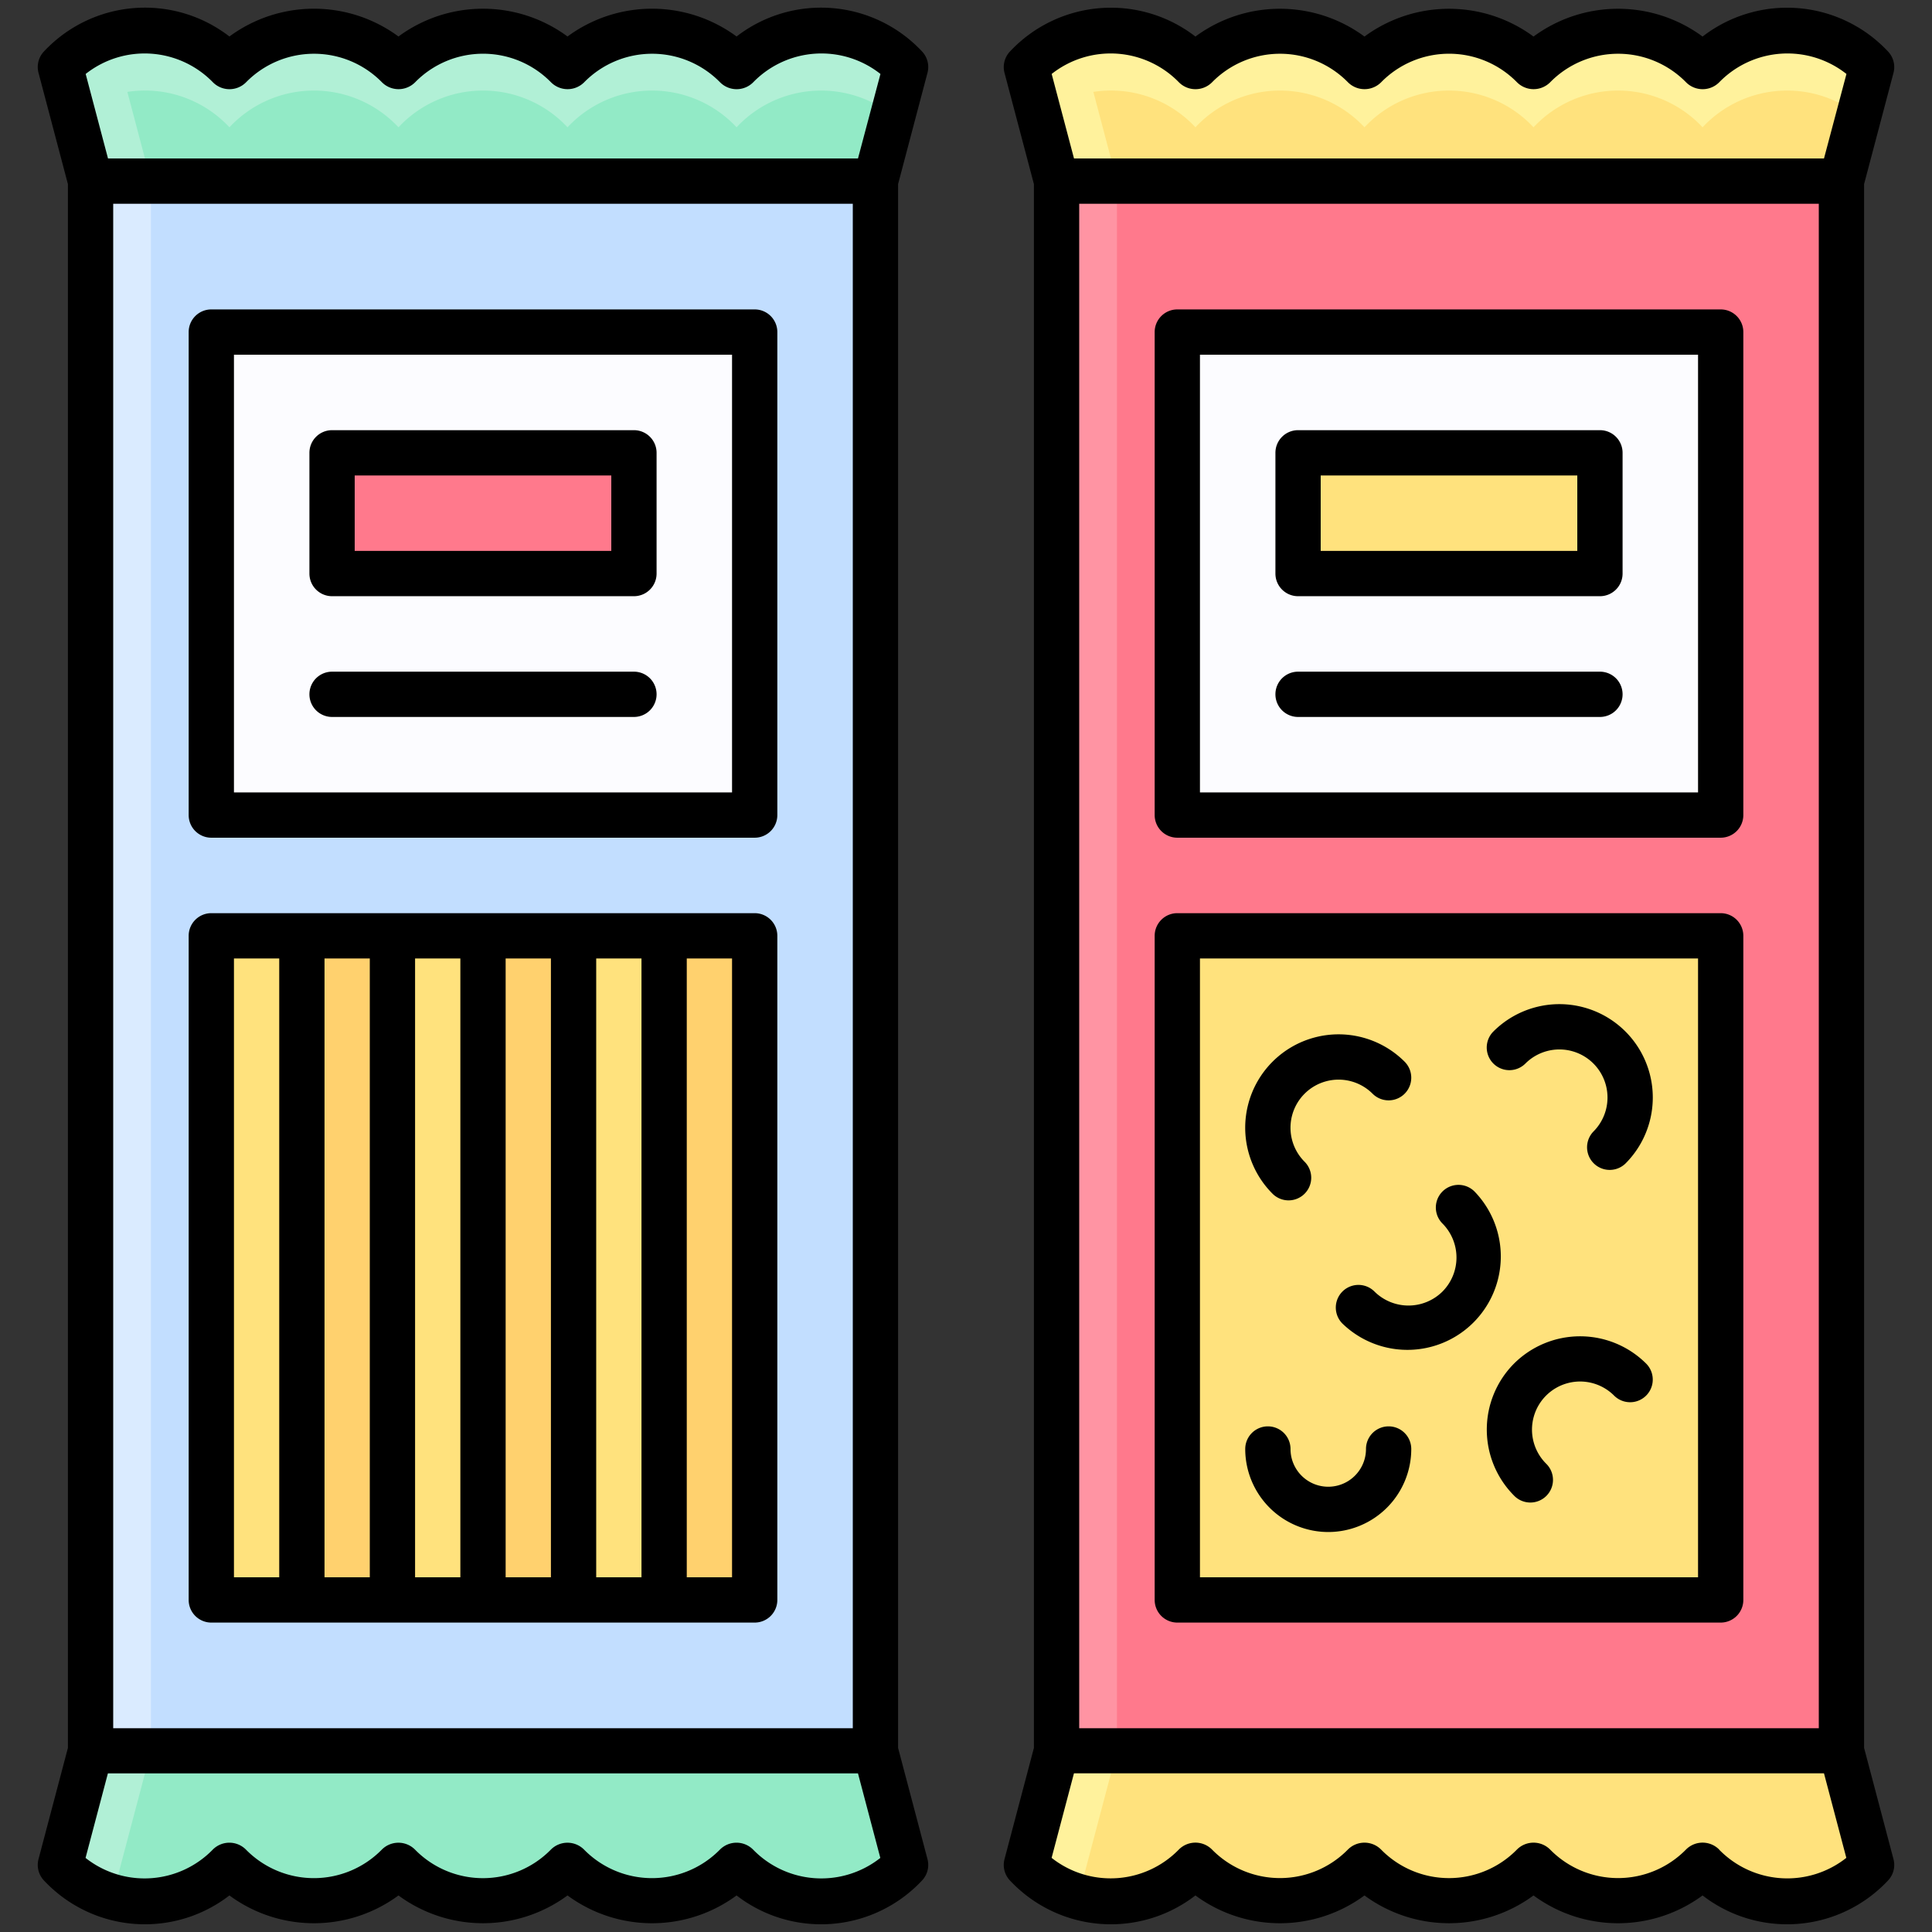 <svg id="Filled_Expand" viewBox="0 0 64 64" xmlns="http://www.w3.org/2000/svg" data-name="Filled Expand"><rect x="0" y="0" width="64" height="64" fill="#333333" stroke="none"/><path d="m62 2.217a3.829 3.829 0 0 0 -5.6 0 3.829 3.829 0 0 0 -5.6 0 3.829 3.829 0 0 0 -5.6 0 3.829 3.829 0 0 0 -5.6 0 3.829 3.829 0 0 0 -5.6 0l1 3.783h26z" fill="#fff29c"/><path d="m56.4 4.217a3.829 3.829 0 0 0 -5.6 0 3.829 3.829 0 0 0 -5.6 0 3.829 3.829 0 0 0 -5.6 0 3.821 3.821 0 0 0 -3.381-1.173l.781 2.956h24l.575-2.175a3.83 3.83 0 0 0 -5.175.392z" fill="#ffe27d"/><path d="m62 61.783a3.829 3.829 0 0 1 -5.6 0 3.829 3.829 0 0 1 -5.6 0 3.829 3.829 0 0 1 -5.6 0 3.829 3.829 0 0 1 -5.6 0 3.829 3.829 0 0 1 -5.6 0l1-3.783h26z" fill="#fff29c"/><path d="m39.6 61.783a3.829 3.829 0 0 0 5.6 0 3.829 3.829 0 0 0 5.6 0 3.829 3.829 0 0 0 5.6 0 3.829 3.829 0 0 0 5.6 0l-1-3.783h-24l-1.281 4.845a3.829 3.829 0 0 0 3.881-1.062z" fill="#ffe27d"/><path d="m35 6h26v52h-26z" fill="#ff94a3"/><path d="m37 6h24v52h-24z" fill="#ff798c"/><path d="m30 2.217a3.829 3.829 0 0 0 -5.6 0 3.829 3.829 0 0 0 -5.6 0 3.829 3.829 0 0 0 -5.6 0 3.829 3.829 0 0 0 -5.6 0 3.829 3.829 0 0 0 -5.6 0h0l1 3.783h26z" fill="#b1f0d6"/><path d="m24.4 4.217a3.829 3.829 0 0 0 -5.6 0 3.829 3.829 0 0 0 -5.6 0 3.829 3.829 0 0 0 -5.6 0 3.821 3.821 0 0 0 -3.381-1.173l.781 2.956h24l.575-2.175a3.83 3.83 0 0 0 -5.175.392z" fill="#92eac6"/><path d="m30 61.783a3.829 3.829 0 0 1 -5.6 0 3.829 3.829 0 0 1 -5.6 0 3.829 3.829 0 0 1 -5.6 0 3.829 3.829 0 0 1 -5.6 0 3.829 3.829 0 0 1 -5.6 0h0l1-3.783h26z" fill="#b1f0d6"/><path d="m7.6 61.783a3.829 3.829 0 0 0 5.6 0 3.829 3.829 0 0 0 5.6 0 3.829 3.829 0 0 0 5.6 0 3.829 3.829 0 0 0 5.6 0l-1-3.783h-24l-1.281 4.845a3.829 3.829 0 0 0 3.881-1.062z" fill="#92eac6"/><path d="m3 6h26v52h-26z" fill="#daebff"/><path d="m5 6h24v52h-24z" fill="#c2deff"/><path d="m7 11h18v16h-18z" fill="#fcfcff"/><path d="m11 15h10v4h-10z" fill="#ff798c"/><path d="m7 31h3v22h-3z" fill="#ffe27d"/><path d="m10 31h3v22h-3z" fill="#ffd16e"/><path d="m13 31h3v22h-3z" fill="#ffe27d"/><path d="m16 31h3v22h-3z" fill="#ffd16e"/><path d="m19 31h3v22h-3z" fill="#ffe27d"/><path d="m22 31h3v22h-3z" fill="#ffd16e"/><path d="m39 11h18v16h-18z" fill="#fcfcff"/><path d="m43 15h10v4h-10z" fill="#ffe27d"/><path d="m39 31h18v22h-18z" fill="#ffe27d"/><path d="m25 10.25h-18a.75.75 0 0 0 -.75.75v16a.75.75 0 0 0 .75.75h18a.75.75 0 0 0 .75-.75v-16a.75.75 0 0 0 -.75-.75zm-.75 16h-16.5v-14.5h16.5z"/><path d="m11 19.75h10a.75.75 0 0 0 .75-.75v-4a.75.75 0 0 0 -.75-.75h-10a.75.75 0 0 0 -.75.75v4a.75.75 0 0 0 .75.75zm.75-4h8.5v2.5h-8.5z"/><path d="m11 23.75h10a.75.75 0 0 0 0-1.5h-10a.75.75 0 0 0 0 1.5z"/><path d="m25 30.25h-18a.75.75 0 0 0 -.75.75v22a.75.75 0 0 0 .75.75h18a.75.75 0 0 0 .75-.75v-22a.75.75 0 0 0 -.75-.75zm-15.75 22h-1.5v-20.5h1.5zm3 0h-1.5v-20.5h1.5zm3 0h-1.5v-20.5h1.5zm3 0h-1.5v-20.5h1.5zm3 0h-1.5v-20.5h1.5zm3 0h-1.5v-20.5h1.5z"/><path d="m57 10.25h-18a.75.75 0 0 0 -.75.75v16a.75.75 0 0 0 .75.75h18a.75.75 0 0 0 .75-.75v-16a.75.75 0 0 0 -.75-.75zm-.75 16h-16.5v-14.5h16.5z"/><path d="m43 19.75h10a.75.75 0 0 0 .75-.75v-4a.75.75 0 0 0 -.75-.75h-10a.75.75 0 0 0 -.75.75v4a.75.75 0 0 0 .75.75zm.75-4h8.5v2.5h-8.5z"/><path d="m43 23.75h10a.75.75 0 0 0 0-1.5h-10a.75.75 0 0 0 0 1.5z"/><path d="m57 30.25h-18a.75.75 0 0 0 -.75.75v22a.75.75 0 0 0 .75.75h18a.75.75 0 0 0 .75-.75v-22a.75.75 0 0 0 -.75-.75zm-.75 22h-16.5v-20.5h16.5z"/><path d="m44 50.75a2.752 2.752 0 0 0 2.75-2.75.75.75 0 0 0 -1.5 0 1.25 1.25 0 0 1 -2.5 0 .75.75 0 0 0 -1.5 0 2.752 2.752 0 0 0 2.75 2.75z"/><path d="m47.784 42.784a1.6 1.6 0 0 1 -2.253 0 .75.75 0 0 0 -1.061 1.061 3.094 3.094 0 0 0 4.375-4.375.75.75 0 0 0 -1.061 1.061 1.6 1.6 0 0 1 0 2.253z"/><path d="m50.155 45.17a3.1 3.1 0 0 0 0 4.374.75.75 0 1 0 1.061-1.06 1.593 1.593 0 0 1 2.253-2.253.75.75 0 0 0 1.061-1.061 3.1 3.1 0 0 0 -4.375 0z"/><path d="m43.216 39.544a.749.749 0 0 0 0-1.06 1.593 1.593 0 0 1 2.253-2.253.75.75 0 0 0 1.061-1.061 3.093 3.093 0 0 0 -4.375 4.374.75.75 0 0 0 1.061 0z"/><path d="m50.531 35.231a1.593 1.593 0 0 1 2.253 2.253.75.75 0 0 0 1.061 1.06 3.093 3.093 0 0 0 -4.375-4.374.75.75 0 0 0 1.061 1.061z"/><path d="m61.75 57.9v-51.8l.975-3.689a.751.751 0 0 0 -.177-.7 4.579 4.579 0 0 0 -6.148-.5 4.718 4.718 0 0 0 -5.6 0 4.72 4.72 0 0 0 -5.6 0 4.718 4.718 0 0 0 -5.6 0 4.579 4.579 0 0 0 -6.148.5.751.751 0 0 0 -.177.7l.975 3.689v51.8l-.975 3.689a.751.751 0 0 0 .177.7 4.579 4.579 0 0 0 6.148.5 4.718 4.718 0 0 0 5.6 0 4.72 4.72 0 0 0 5.6 0 4.718 4.718 0 0 0 5.6 0 4.579 4.579 0 0 0 6.148-.5.751.751 0 0 0 .177-.7zm-4.8 3.369a.774.774 0 0 0 -1.1 0 3.152 3.152 0 0 1 -4.5 0 .776.776 0 0 0 -1.1 0 3.15 3.15 0 0 1 -4.5 0 .776.776 0 0 0 -1.1 0 3.152 3.152 0 0 1 -4.5 0 .774.774 0 0 0 -1.1 0 3.153 3.153 0 0 1 -4.214.275l.74-2.8h24.846l.74 2.8a3.153 3.153 0 0 1 -4.214-.273zm-21.2-4.019v-50.5h24.5v50.5zm24.672-52h-24.844l-.74-2.8a3.153 3.153 0 0 1 4.214.275.774.774 0 0 0 1.1 0 3.152 3.152 0 0 1 4.5 0 .776.776 0 0 0 1.1 0 3.15 3.15 0 0 1 4.5 0 .776.776 0 0 0 1.1 0 3.152 3.152 0 0 1 4.5 0 .774.774 0 0 0 1.1 0 3.153 3.153 0 0 1 4.214-.275z"/><path d="m30.725 2.409a.751.751 0 0 0 -.177-.7 4.579 4.579 0 0 0 -6.148-.5 4.718 4.718 0 0 0 -5.6 0 4.72 4.72 0 0 0 -5.6 0 4.718 4.718 0 0 0 -5.6 0 4.579 4.579 0 0 0 -6.148.5.751.751 0 0 0 -.177.7l.975 3.691v51.8l-.975 3.689a.751.751 0 0 0 .177.7 4.579 4.579 0 0 0 6.148.5 4.718 4.718 0 0 0 5.6 0 4.72 4.72 0 0 0 5.6 0 4.718 4.718 0 0 0 5.6 0 4.579 4.579 0 0 0 6.148-.5.751.751 0 0 0 .177-.7l-.975-3.689v-51.8zm-5.777 58.862a.774.774 0 0 0 -1.1 0 3.152 3.152 0 0 1 -4.5 0 .776.776 0 0 0 -1.1 0 3.15 3.15 0 0 1 -4.5 0 .776.776 0 0 0 -1.1 0 3.152 3.152 0 0 1 -4.5 0 .774.774 0 0 0 -1.1 0 3.153 3.153 0 0 1 -4.214.275l.74-2.8h24.848l.74 2.8a3.153 3.153 0 0 1 -4.214-.275zm-21.198-4.021v-50.5h24.5v50.5zm24.672-52h-24.844l-.74-2.8a3.153 3.153 0 0 1 4.214.275.774.774 0 0 0 1.1 0 3.152 3.152 0 0 1 4.5 0 .776.776 0 0 0 1.1 0 3.15 3.15 0 0 1 4.5 0 .776.776 0 0 0 1.1 0 3.152 3.152 0 0 1 4.5 0 .774.774 0 0 0 1.1 0 3.153 3.153 0 0 1 4.214-.275z"/></svg>